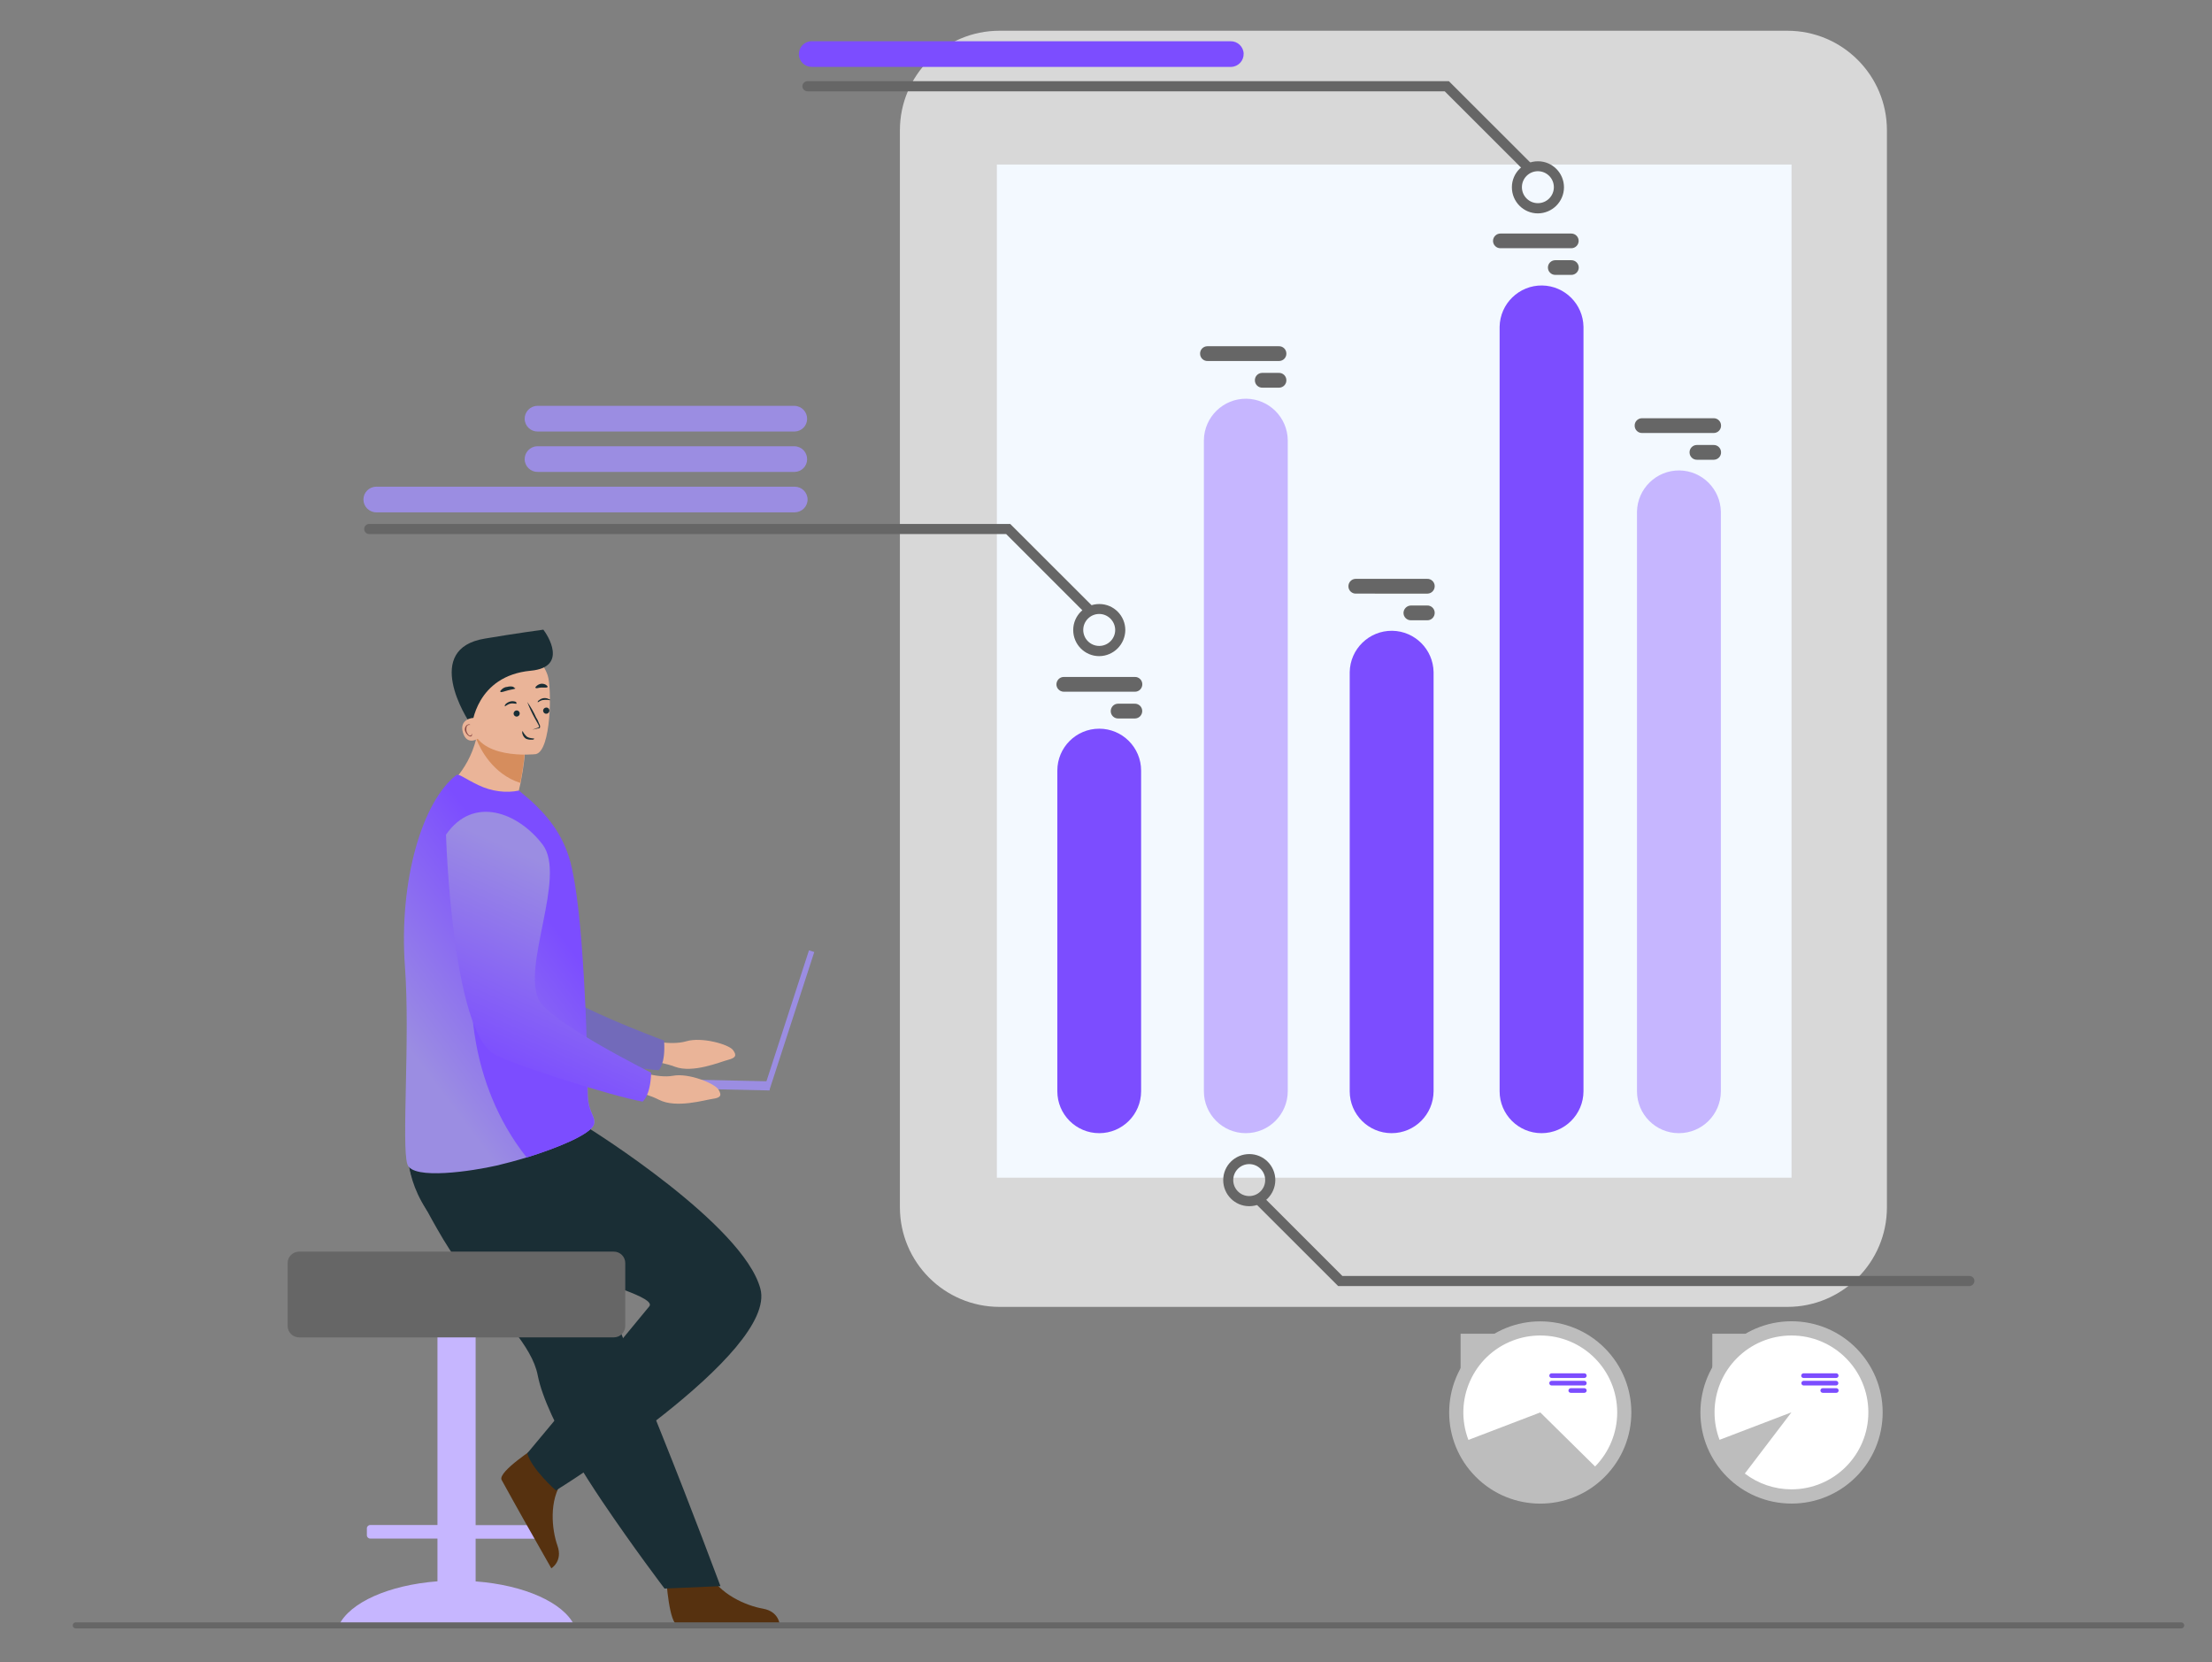 <?xml version="1.0" encoding="utf-8"?>
<!-- Generator: Adobe Illustrator 25.2.0, SVG Export Plug-In . SVG Version: 6.00 Build 0)  -->
<svg version="1.1" id="Layer_1" xmlns="http://www.w3.org/2000/svg" xmlns:xlink="http://www.w3.org/1999/xlink" x="0px" y="0px"
	 viewBox="0 0 2381.6 1789.3" style="enable-background:new 0 0 2381.6 1789.3;" xml:space="preserve">
<rect x="0" y="0" width="2381.6" height="1789.3" fill="#808080" stroke="none"/>
<style type="text/css">
	.st0{fill:#56310F;}
	.st1{fill:#EAB498;}
	.st2{fill:#726ABA;}
	.st3{fill:#C6B6FF;}
	.st4{fill:#1A2E35;}
	.st5{fill:#666666;}
	.st6{fill:url(#SVGID_1_);}
	.st7{fill:#7C4DFF;}
	.st8{fill:#D68D5D;}
	.st9{fill:#9B8DE2;}
	.st10{fill:url(#SVGID_2_);}
	.st11{fill:#D8D8D8;}
	.st12{fill:#F3F9FF;}
	.st13{fill:#BDBDBD;}
	.st14{fill:#FFFFFF;}
	.st15{fill:#894943;}
</style>
<path class="st0" d="M717.3,1699.1c0,0,3,49.7,12.7,50.4c1.3,0.1,48.8,0.1,48.8,0.1l60.7-0.3c0,0-0.4-14.6-18.2-17.7
	s-47.4-15.6-58.2-38.9C751.9,1668,717.3,1699.1,717.3,1699.1z"/>
<path class="st1" d="M695.6,1119.2c0,0,26.4,6.7,43.2,1.7s45.7,3.3,50.3,9.3s2.9,8.6-5.3,10.7s-37.7,14.7-57.1,7.4
	s-44.6-7.5-44.6-7.5L695.6,1119.2z"/>
<path class="st2" d="M467.2,889.8c0,0,29.7,210.9,78.8,229.7c24.3,9.3,131.4,30.4,163.1,32.6c0,0,7.7-6.3,5.9-32
	c0,0-112.2-41.2-128.2-63.6c-23.7-33.4,14.8-136.2-15-167.5S491.8,844.2,467.2,889.8z"/>
<path class="st3" d="M471,1702.2v-46h-72.4c-2,0-3.6-1.6-3.6-3.6v-7.4c0-2,1.6-3.6,3.6-3.6H471v-261.5c0-7.4,6-13.4,13.3-13.4
	c0,0,0,0,0,0h14.4c7.4,0,13.4,6,13.4,13.3c0,0,0,0,0,0v261.7h72.4c2,0,3.6,1.6,3.6,3.6v7.4c0,2-1.6,3.6-3.6,3.6h-72.4v46
	c52.4,3.9,94.4,22.8,106.2,47.2H364.9C376.6,1725,418.6,1706.2,471,1702.2z"/>
<path class="st4" d="M477.2,1334c8.7,14.5,18.4,28.3,29,41.4c31.9,40.2,66.7,73.5,72.7,104.8c1.4,6.8,3.3,13.6,5.7,20.1
	c2.5,7.2,5.7,14.8,9.2,22.5c13.5,29.3,33.8,62.3,53.9,92.3c34.9,51.8,67.8,94.9,67.8,94.9l60.2-2.6c-2.4-6.1-28.7-77.5-63.8-164.8
	c-14.2-35.4-29.5-73.2-44-109.5c-2-4.9-3.9-9.7-5.9-14.5c-4.5-11.1-8.9-22.1-13.2-32.7c-33.1-82-59.3-147.3-59.3-147.3
	s-131.9-50-145.6-17.6C432.6,1247.8,441.7,1274,477.2,1334z"/>
<path class="st0" d="M577.9,1557.2c0,0-41.9,26.9-37.9,35.7c0.5,1.2,23.7,42.6,23.7,42.6l29.9,52.7c0,0,12.6-7.5,6.6-24.4
	s-9.6-48.9,5.7-69.7C622,1572.1,577.9,1557.2,577.9,1557.2z"/>
<path class="st4" d="M634.6,1214.9c0,0,165.6,103,184.1,172.4s-220.2,217.1-220.2,217.1s-26.2-23-30.8-40
	c0,0,107.9-129.3,131.4-158.2c14.4-17.8-212.6-61.6-240.4-104.7s-17.8-79.4-17.8-79.4L634.6,1214.9z"/>
<path class="st5" d="M322,1347.3h338.9c6.8,0,12.3,5.5,12.3,12.3v67.7c0,6.8-5.5,12.3-12.3,12.3H322c-6.8,0-12.3-5.5-12.3-12.3
	v-67.7C309.7,1352.8,315.2,1347.4,322,1347.3z"/>
<path class="st1" d="M558,853.6c9.7,6,18.3,13.7,25.2,22.8c-39.7,10.2-105.4-26.5-105.4-26.5s25.6-17.2,35-54.8
	c0.4-1.8,0.9-3.8,1.3-5.9c1.3-6.8,2-13.7,2.2-20.7l18.3,16.3L565,812c0,0-0.7,11.3-4.5,30.7C559.6,846.2,558.9,849.8,558,853.6z"/>
<linearGradient id="SVGID_1_" gradientUnits="userSpaceOnUse" x1="832.381" y1="-400.428" x2="668.481" y2="-277.208" gradientTransform="matrix(1 0 0 1 -234 1399.32)">
	<stop  offset="2.024560e-07" style="stop-color:#7C4DFF"/>
	<stop  offset="1" style="stop-color:#9B8DE2"/>
</linearGradient>
<path class="st6" d="M436,1040.7c5.7,76.4-3.9,192.5,2.6,212.6c5.5,17.4,71,7.1,96.4,1.3c9.3-2.2,20.7-5.2,32.4-8.8
	c32.6-10.1,68.3-24.6,72.1-35.3c0.1-0.4,0.2-0.8,0.3-1.2c0.4-1.5,0.3-3-0.1-4.5c-1.3-5.4-6.2-11.4-6.7-24.9
	c-0.7-15.1-0.5-32.9-1.1-52.1c0-2.2-0.1-4.4-0.3-6.6v-2c-0.5-21.3-1.6-43.8-2.9-66c-0.9-14-1.7-27.8-2.8-41.1
	c-2.8-34.2-6.7-64.7-11.7-83.9c-8.3-31.3-26.7-51.9-43.3-66.9L558.7,851c-13.5,2.9-29.4,1-43.7-5.9c-15.5-7.4-21-12.7-23.7-10.7
	C455.1,862.2,429.2,947.3,436,1040.7z"/>
<path class="st7" d="M567.1,1246c32.6-10.1,68.3-24.6,72.1-35.3c0.1-0.4,0.3-0.8,0.3-1.2c0-1.5,0-3-0.1-4.5
	c-1.3-5.4-6.2-11.4-6.8-24.9c-0.7-15.1-0.5-32.9-1.1-52.1c0-2.2-0.1-4.5-0.3-6.6v-2l-123.4-56C507.9,1063.4,500.8,1162.8,567.1,1246
	z"/>
<path class="st8" d="M564.7,812.1c0,0-0.7,11.3-4.5,30.7c-29.6-9.6-43.1-36.3-47.5-47.6c-0.7-1.7-1.3-3.4-1.8-5.2
	c0,0,1.2-0.2,3.1-0.7c4.1-0.9,12-2.5,20.3-4.3L564.7,812.1z"/>
<path class="st1" d="M576.7,811.8c0,0-65,7.3-69-33.2s-15-66.9,26.3-73.3s50.9,8.3,55.6,21.5S593.6,808.9,576.7,811.8z"/>
<path class="st4" d="M508.1,781.4c0,0,4.1-53.8,63.3-59.4c40.6-3.8,18-38.7,13.6-44.2c0,0-31.1,4.2-62.9,9.6
	C455.2,698.3,501.4,773,508.1,781.4z"/>
<path class="st9" d="M822.6,1172l5.7,1.8l48.4-149l-5.7-1.8L822.6,1172z"/>
<path class="st9" d="M664,1170.3l164.4,3.5l0.2-9.8l-164.4-3.5L664,1170.3z"/>
<path class="st1" d="M681.9,1151.5c0,0,25.6,9.7,42.7,6.5s45,8.3,49,14.9s2,8.8-6.5,10s-39.1,10.4-57.5,1s-43.5-12.4-43.5-12.4
	L681.9,1151.5z"/>
<linearGradient id="SVGID_2_" gradientUnits="userSpaceOnUse" x1="772.45" y1="-249.581" x2="863.03" y2="-450.961" gradientTransform="matrix(1 0 0 1 -234 1399.32)">
	<stop  offset="2.024560e-07" style="stop-color:#7C4DFF"/>
	<stop  offset="1" style="stop-color:#9B8DE2"/>
</linearGradient>
<path class="st10" d="M480.2,898.5c0,0,6.2,212.9,53,237c23.1,12,127.2,44.8,158.6,50.3c0,0,8.4-5.4,9.3-31.1
	c0,0-107-53.4-120.4-77.4c-19.9-35.8,29.7-133.8,3.5-168.2S509.7,855.8,480.2,898.5z"/>
<path class="st11" d="M1076.1,1406.8h848.3c59.2,0,107.2-48,107.2-107.2V140.3c0-59.2-48-107.2-107.2-107.2h-848.3
	c-59.2,0-107.2,48-107.2,107.2v1159.3C969,1358.8,1016.9,1406.7,1076.1,1406.8z"/>
<path class="st12" d="M1073.3,1267.7h855.6V177.1h-855.6V1267.7z"/>
<path class="st3" d="M1807.6,1219.8c-24.9,0-45.1-20.2-45.1-45.1V550.9c0.4-24.9,20.9-44.8,45.8-44.5c24.4,0.4,44.1,20.1,44.5,44.5
	v623.9C1852.7,1199.7,1832.5,1219.8,1807.6,1219.8z"/>
<path class="st7" d="M1659.7,1219.8c-24.9,0-45.1-20.2-45.1-45.1V351.8c0.4-24.9,20.9-44.8,45.8-44.5c24.4,0.4,44.1,20.1,44.5,44.5
	v822.9C1704.8,1199.6,1684.6,1219.8,1659.7,1219.8z"/>
<path class="st7" d="M1498.3,1219.8c-24.9,0-45.1-20.2-45.1-45.1V723.5c0.4-24.9,20.9-44.8,45.8-44.5c24.4,0.4,44.1,20.1,44.5,44.5
	v451.1C1543.4,1199.6,1523.2,1219.8,1498.3,1219.8z"/>
<path class="st3" d="M1341.3,1219.8c-24.9,0-45.1-20.2-45.1-45.1v-701c0.4-24.9,20.9-44.8,45.8-44.5c24.4,0.4,44.1,20.1,44.5,44.5
	v701C1386.4,1199.6,1366.2,1219.8,1341.3,1219.8z"/>
<path class="st7" d="M1228.6,829.5v345.2c0,24.9-20.2,45.1-45.1,45.1s-45.1-20.2-45.1-45.1V829.5c0-24.9,20.2-45.1,45.1-45.1
	S1228.6,804.6,1228.6,829.5z"/>
<path class="st5" d="M1300.4,372.7h76.4c4.4-0.2,8.1,3.3,8.2,7.7c0.2,4.4-3.3,8.1-7.7,8.2c-0.2,0-0.4,0-0.6,0h-76.4
	c-4.4,0.2-8.1-3.3-8.2-7.7c-0.2-4.4,3.3-8.1,7.7-8.2C1300,372.7,1300.2,372.7,1300.4,372.7z"/>
<path class="st5" d="M1359.4,401.4h17.4c4.4-0.2,8.1,3.3,8.2,7.7c0.2,4.4-3.3,8.1-7.7,8.2c-0.2,0-0.4,0-0.6,0h-17.4
	c-4.4,0.2-8.1-3.3-8.2-7.7c-0.2-4.4,3.3-8.1,7.7-8.2C1359.1,401.4,1359.2,401.4,1359.4,401.4z"/>
<path class="st5" d="M1615.4,251.4h76.4c4.4,0,7.9,3.6,7.9,7.9c0,4.4-3.6,7.9-7.9,7.9h-76.4c-4.4,0-7.9-3.6-7.9-7.9
	C1607.5,255,1611.1,251.4,1615.4,251.4z"/>
<path class="st5" d="M1674.5,280.1h17.4c4.4,0,7.9,3.6,7.9,7.9s-3.6,7.9-7.9,7.9h-17.4c-4.4,0-7.9-3.6-7.9-7.9
	S1670.1,280.1,1674.5,280.1z"/>
<path class="st5" d="M1768.3,450.2h76.5c4.4-0.2,8.1,3.3,8.2,7.7c0.2,4.4-3.3,8.1-7.7,8.2c-0.2,0-0.4,0-0.6,0h-76.5
	c-4.4,0.2-8.1-3.3-8.2-7.7c-0.2-4.4,3.3-8.1,7.7-8.2C1768,450.2,1768.2,450.2,1768.3,450.2z"/>
<path class="st5" d="M1827.4,479h17.4c4.4-0.2,8.1,3.3,8.2,7.7c0.2,4.4-3.3,8.1-7.7,8.2c-0.2,0-0.4,0-0.6,0h-17.4
	c-4.4,0.2-8.1-3.3-8.2-7.7c-0.2-4.4,3.3-8.1,7.7-8.2C1827,479,1827.2,479,1827.4,479z"/>
<path class="st5" d="M1460,623.1h76.5c4.4-0.2,8.1,3.3,8.2,7.7s-3.3,8.1-7.7,8.2c-0.2,0-0.4,0-0.6,0H1460c-4.4,0.2-8.1-3.3-8.2-7.7
	s3.3-8.1,7.7-8.2C1459.6,623.1,1459.8,623.1,1460,623.1z"/>
<path class="st5" d="M1519.1,651.8h17.4c4.4-0.2,8.1,3.3,8.2,7.7s-3.3,8.1-7.7,8.2c-0.2,0-0.4,0-0.6,0h-17.4c-4.4,0-7.9-3.6-7.9-7.9
	C1511.2,655.4,1514.7,651.9,1519.1,651.8z"/>
<path class="st5" d="M1145.2,728.7h76.5c4.4-0.2,8.1,3.3,8.2,7.7s-3.3,8.1-7.7,8.2c-0.2,0-0.4,0-0.6,0h-76.5
	c-4.4-0.2-7.8-3.8-7.7-8.2C1137.7,732.1,1141,728.8,1145.2,728.7z"/>
<path class="st5" d="M1204.2,757.5h17.4c4.4-0.2,8.1,3.3,8.2,7.7s-3.3,8.1-7.7,8.2c-0.2,0-0.4,0-0.6,0h-17.4
	c-4.4,0.2-8.1-3.3-8.2-7.7s3.3-8.1,7.7-8.2C1203.9,757.5,1204,757.5,1204.2,757.5z"/>
<path class="st5" d="M1183.5,706.3c-15.5,0-28-12.6-28-28.1s12.6-28,28.1-28c15.5,0,28,12.6,28,28.1c0,0,0,0,0,0
	C1211.4,693.7,1198.9,706.2,1183.5,706.3z M1183.5,660.9c-9.5,0-17.2,7.7-17.2,17.2s7.7,17.2,17.2,17.2c9.5,0,17.2-7.7,17.2-17.2
	C1200.6,668.6,1192.9,660.9,1183.5,660.9z"/>
<path class="st5" d="M1171.5,660.9c-1.4,0-2.8-0.6-3.8-1.6l-84.4-84.4h-686c-3-0.1-5.3-2.7-5.2-5.7c0.1-2.8,2.4-5.1,5.2-5.2h690.4
	l87.7,87.6c2.1,2.1,2.2,5.5,0.1,7.6c0,0-0.1,0.1-0.1,0.1C1174.3,660.4,1172.9,660.9,1171.5,660.9z"/>
<path class="st5" d="M1345,1298.4c-15.5,0-28-12.6-28-28.1c0-15.5,12.6-28,28.1-28c15.5,0,28,12.6,28,28
	C1373,1285.8,1360.5,1298.4,1345,1298.4z M1345,1253.1c-9.5,0-17.2,7.7-17.2,17.2s7.7,17.2,17.2,17.2c9.5,0,17.2-7.7,17.2-17.2
	C1362.2,1260.8,1354.5,1253.1,1345,1253.1L1345,1253.1z"/>
<path class="st5" d="M2120.3,1384.4h-679.5l-87.7-87.6c-2.1-2.2-2-5.6,0.2-7.7c2.1-2,5.4-2,7.6,0l84.4,84.4h675.1
	c3,0,5.4,2.4,5.4,5.3c0,0,0,0.1,0,0.1C2125.7,1381.9,2123.3,1384.3,2120.3,1384.4z"/>
<path class="st5" d="M1655.8,229.7c-15.5,0-28-12.6-28-28.1s12.6-28,28.1-28c15.5,0,28,12.6,28,28.1c0,0,0,0,0,0
	C1683.8,217.1,1671.3,229.6,1655.8,229.7z M1655.8,184.3c-9.5,0-17.2,7.7-17.2,17.2c0,9.5,7.7,17.2,17.2,17.2
	c9.5,0,17.2-7.7,17.2-17.2C1673,192,1665.3,184.3,1655.8,184.3z"/>
<path class="st5" d="M1643.8,184.3c-1.4,0-2.8-0.6-3.8-1.6l-84.5-84.4H869.6c-3,0.1-5.5-2.2-5.7-5.2c-0.1-3,2.2-5.5,5.2-5.7
	c0.2,0,0.3,0,0.5,0H1560l87.7,87.6c2.1,2.1,2.2,5.5,0.1,7.6c0,0-0.1,0.1-0.1,0.1C1646.6,183.8,1645.3,184.3,1643.8,184.3z"/>
<path class="st9" d="M855.7,551.5H405.1c-7.6,0-13.8-6.2-13.8-13.8c0-7.6,6.2-13.8,13.8-13.8c0,0,0,0,0,0h450.6
	c7.6,0,13.8,6.2,13.8,13.8C869.5,545.3,863.3,551.4,855.7,551.5z"/>
<path class="st9" d="M855.7,508H579.1c-7.6,0.2-14-5.8-14.2-13.4c-0.2-7.6,5.8-14,13.4-14.2c0.2,0,0.5,0,0.7,0h276.6
	c7.6,0.2,13.6,6.6,13.4,14.2C868.9,501.9,863,507.8,855.7,508z"/>
<path class="st9" d="M855.7,464.5H579.1c-7.6,0.2-14-5.8-14.2-13.4c-0.2-7.6,5.8-14,13.4-14.2c0.2,0,0.5,0,0.7,0h276.6
	c7.6,0.2,13.6,6.6,13.4,14.2C868.9,458.4,863,464.3,855.7,464.5L855.7,464.5z"/>
<path class="st7" d="M1324.8,72H874.3c-7.6,0.2-14-5.8-14.2-13.4c-0.2-7.6,5.8-14,13.4-14.2c0.2,0,0.5,0,0.7,0h450.6
	c7.6-0.2,14,5.8,14.2,13.4c0.2,7.6-5.8,14-13.4,14.2C1325.3,72,1325.1,72,1324.8,72z"/>
<path class="st13" d="M1727.7,1589.8c38.3-38.3,38.3-100.4,0-138.7s-100.4-38.3-138.7,0c-38.3,38.3-38.3,100.4,0,138.7
	c38.2,38.3,100.3,38.4,138.6,0.1C1727.6,1589.9,1727.7,1589.8,1727.7,1589.8z"/>
<path class="st14" d="M1658.4,1437.6c45.8,0,82.8,37.1,82.8,82.9c0,21.7-8.6,42.6-23.8,58.1l-59-58.2L1581,1550
	c-16.3-42.8,5.1-90.7,47.9-107C1638.3,1439.4,1648.3,1437.6,1658.4,1437.6L1658.4,1437.6z"/>
<path class="st7" d="M1670.6,1478.3h35.2c1.4,0,2.5,1.1,2.5,2.5s-1.1,2.5-2.5,2.5h-35.2c-1.4,0-2.5-1.1-2.5-2.5
	S1669.2,1478.3,1670.6,1478.3z"/>
<path class="st7" d="M1670.6,1486.4h35.2c1.4,0,2.5,1.1,2.5,2.5s-1.1,2.5-2.5,2.5h-35.2c-1.4,0-2.5-1.1-2.5-2.4c0,0,0-0.1,0-0.1
	c-0.1-1.3,1-2.4,2.3-2.5C1670.4,1486.4,1670.5,1486.4,1670.6,1486.4z"/>
<path class="st7" d="M1691.2,1494.3h14.6c1.4,0,2.5,1.1,2.5,2.5s-1.1,2.5-2.5,2.5h-14.6c-1.4,0-2.5-1.1-2.5-2.4c0,0,0,0,0-0.1
	C1688.8,1495.4,1689.9,1494.3,1691.2,1494.3z"/>
<path class="st13" d="M1572.6,1474.4l38.7-38.7h-38.7V1474.4z"/>
<path class="st13" d="M2026.9,1525.3c2.7-54.1-38.9-100.2-93.1-102.9c-54.1-2.7-100.2,38.9-102.9,93.1
	c-2.7,54.1,38.9,100.2,93.1,102.9c0,0,0,0,0,0C1978.2,1621.1,2024.2,1579.4,2026.9,1525.3
	C2026.9,1525.3,2026.9,1525.3,2026.9,1525.3z"/>
<path class="st14" d="M1846,1520.4c0-45.8,37.1-82.8,82.8-82.8c45.8,0,82.8,37.1,82.8,82.8c0,45.8-37.1,82.8-82.8,82.8
	c-18.1,0-35.8-6-50.2-17l50.2-65.9l-77.4,29.6C1847.8,1540.5,1846,1530.5,1846,1520.4z"/>
<path class="st7" d="M1941.7,1478.3h35.3c1.4,0,2.5,1.1,2.5,2.5s-1.1,2.5-2.5,2.5h-35.2c-1.4,0-2.5-1.1-2.5-2.4c0,0,0-0.1,0-0.1
	C1939.3,1479.5,1940.4,1478.4,1941.7,1478.3z"/>
<path class="st7" d="M1941.7,1486.4h35.3c1.4,0.1,2.4,1.3,2.3,2.7c-0.1,1.2-1.1,2.2-2.3,2.3h-35.2c-1.4-0.1-2.4-1.3-2.3-2.7
	C1939.6,1487.4,1940.6,1486.5,1941.7,1486.4L1941.7,1486.4z"/>
<path class="st7" d="M1962.5,1494.3h14.6c1.4,0,2.5,1.1,2.5,2.5s-1.1,2.5-2.5,2.5h-14.6c-1.4,0-2.5-1.1-2.5-2.5
	S1961.1,1494.3,1962.5,1494.3z"/>
<path class="st13" d="M1843.6,1474.4l38.8-38.7h-38.8V1474.4z"/>
<path class="st5" d="M2348.6,1752.9H81.4c-1.8-0.1-3.2-1.6-3.1-3.4c0.1-1.7,1.4-3,3.1-3.1h2267.2c1.8,0.1,3.2,1.6,3.1,3.4
	C2351.6,1751.5,2350.2,1752.8,2348.6,1752.9z"/>
<path class="st4" d="M591.5,764.3c-0.4-1.8-2.1-3-3.9-2.6c-1.8,0.3-3.1,2-2.8,3.8c0.3,1.8,2,3.1,3.8,2.8c0.1,0,0.2,0,0.4-0.1
	C590.6,767.8,591.8,766.1,591.5,764.3z"/>
<path class="st4" d="M591,752.6c-3.5-2-7.8-1.4-10.8,1.3c-0.8,0.3-1.3,1.1-1.3,2c0.8,0.2,2.9-2.3,6.4-2.4c2.3-0.3,4.6-0.2,6.8,0.3
	C592.4,753,592,752.6,591,752.6z"/>
<path class="st4" d="M559.4,767c-0.5-1.6-2.2-2.6-3.8-2.2c-1.7,0.4-2.9,2.1-2.6,3.9c0.4,1.8,2.1,3,3.9,2.6c1.8-0.4,3-2.1,2.6-3.9
	l0,0C559.4,767.3,559.4,767.2,559.4,767z"/>
<path class="st4" d="M555.2,755.4c-1.9-0.7-3.9-0.8-5.8-0.3c-1.9,0.5-3.6,1.5-5,2.8c-0.6,0.6-1,1.5-1,2.4c0.7,0.2,2.9-2.2,6.2-2.9
	s6.4,0.7,6.5-0.1S556,756,555.2,755.4z"/>
<path class="st4" d="M579.1,784.1c0.6,0.1,1.2,0,1.6-0.3c0.4-0.2,0.9-0.5,0.7-1c0.2-1.3-0.1-2.6-0.9-3.7c-0.8-2.3-1.8-4.6-3.2-6.6
	c-2.6-5.9-5.8-11.6-9.6-16.8c2.3,6.1,5,12,8.2,17.7l3.6,6.4c0.6,0.8,0.9,1.7,0.9,2.6c-0.2,0.7-0.7,1-1.8,1.1c-3.5,1.3-5.5,2-5.5,2
	C575.1,785,577.1,784.5,579.1,784.1z"/>
<path class="st4" d="M552.6,739.3c-2.1-0.6-4.4-0.5-6.5,0.1c-2.2,0.1-4.2,1.1-5.8,2.6c-1.1,1.3-2.1,1.7-1.5,2.7s4-0.5,8.2-1.6
	s7.6-1.3,7.9-2.1C554,740.6,553.2,740,552.6,739.3z"/>
<path class="st4" d="M587.5,737c-1.5-0.8-3.1-1.1-4.8-1c-1.8,0.3-3.4,1-4.8,2.2c-1.1,1.2-2.1,1.7-1.1,2.4s2.8-0.4,6.3-0.5
	s5.7,0.4,6.3-0.5C590,739.3,589.5,738.3,587.5,737z"/>
<path class="st4" d="M562.5,789.9c0.5,2.1,1.8,4,3.6,5.2c2.1,1,4.4,1.3,6.6,1.1c0.9,0.2,1.9-0.1,2.5-0.9c0.2-0.8-4.2,0-7.8-2.2
	c-2-1.7-3.7-3.9-4.8-6.3C562.2,787.8,562.1,788.9,562.5,789.9z"/>
<path class="st1" d="M516.1,794.2c-0.5,0.4-13,9.4-17.6-5.4s10.8-16.3,11.3-15.9S516.1,794.2,516.1,794.2z"/>
<path class="st15" d="M506.7,780.3h-1c-0.7-0.1-1.4,0.1-2.1,0.4c-1.6,0.9-1.7,3.8-1.4,6.3c0.3,1.3,1,2.5,1.9,3.6
	c1,1.1,2,1.6,2.5,1.1c0.6,0,1-0.4,1.1-1v-1c0,0,0.5,0,0.4,1.1v1c0,0.5-0.5,0.4-1.1,0.9s-2.6-0.5-3.6-1.6c-1.1-1-1.9-2.2-2.4-3.6
	c-1.1-2.6-0.3-5.6,2-7.3c1.1-0.4,2.2-0.9,2.6-0.3C505.9,780.1,506.3,780.2,506.7,780.3z"/>
</svg>
